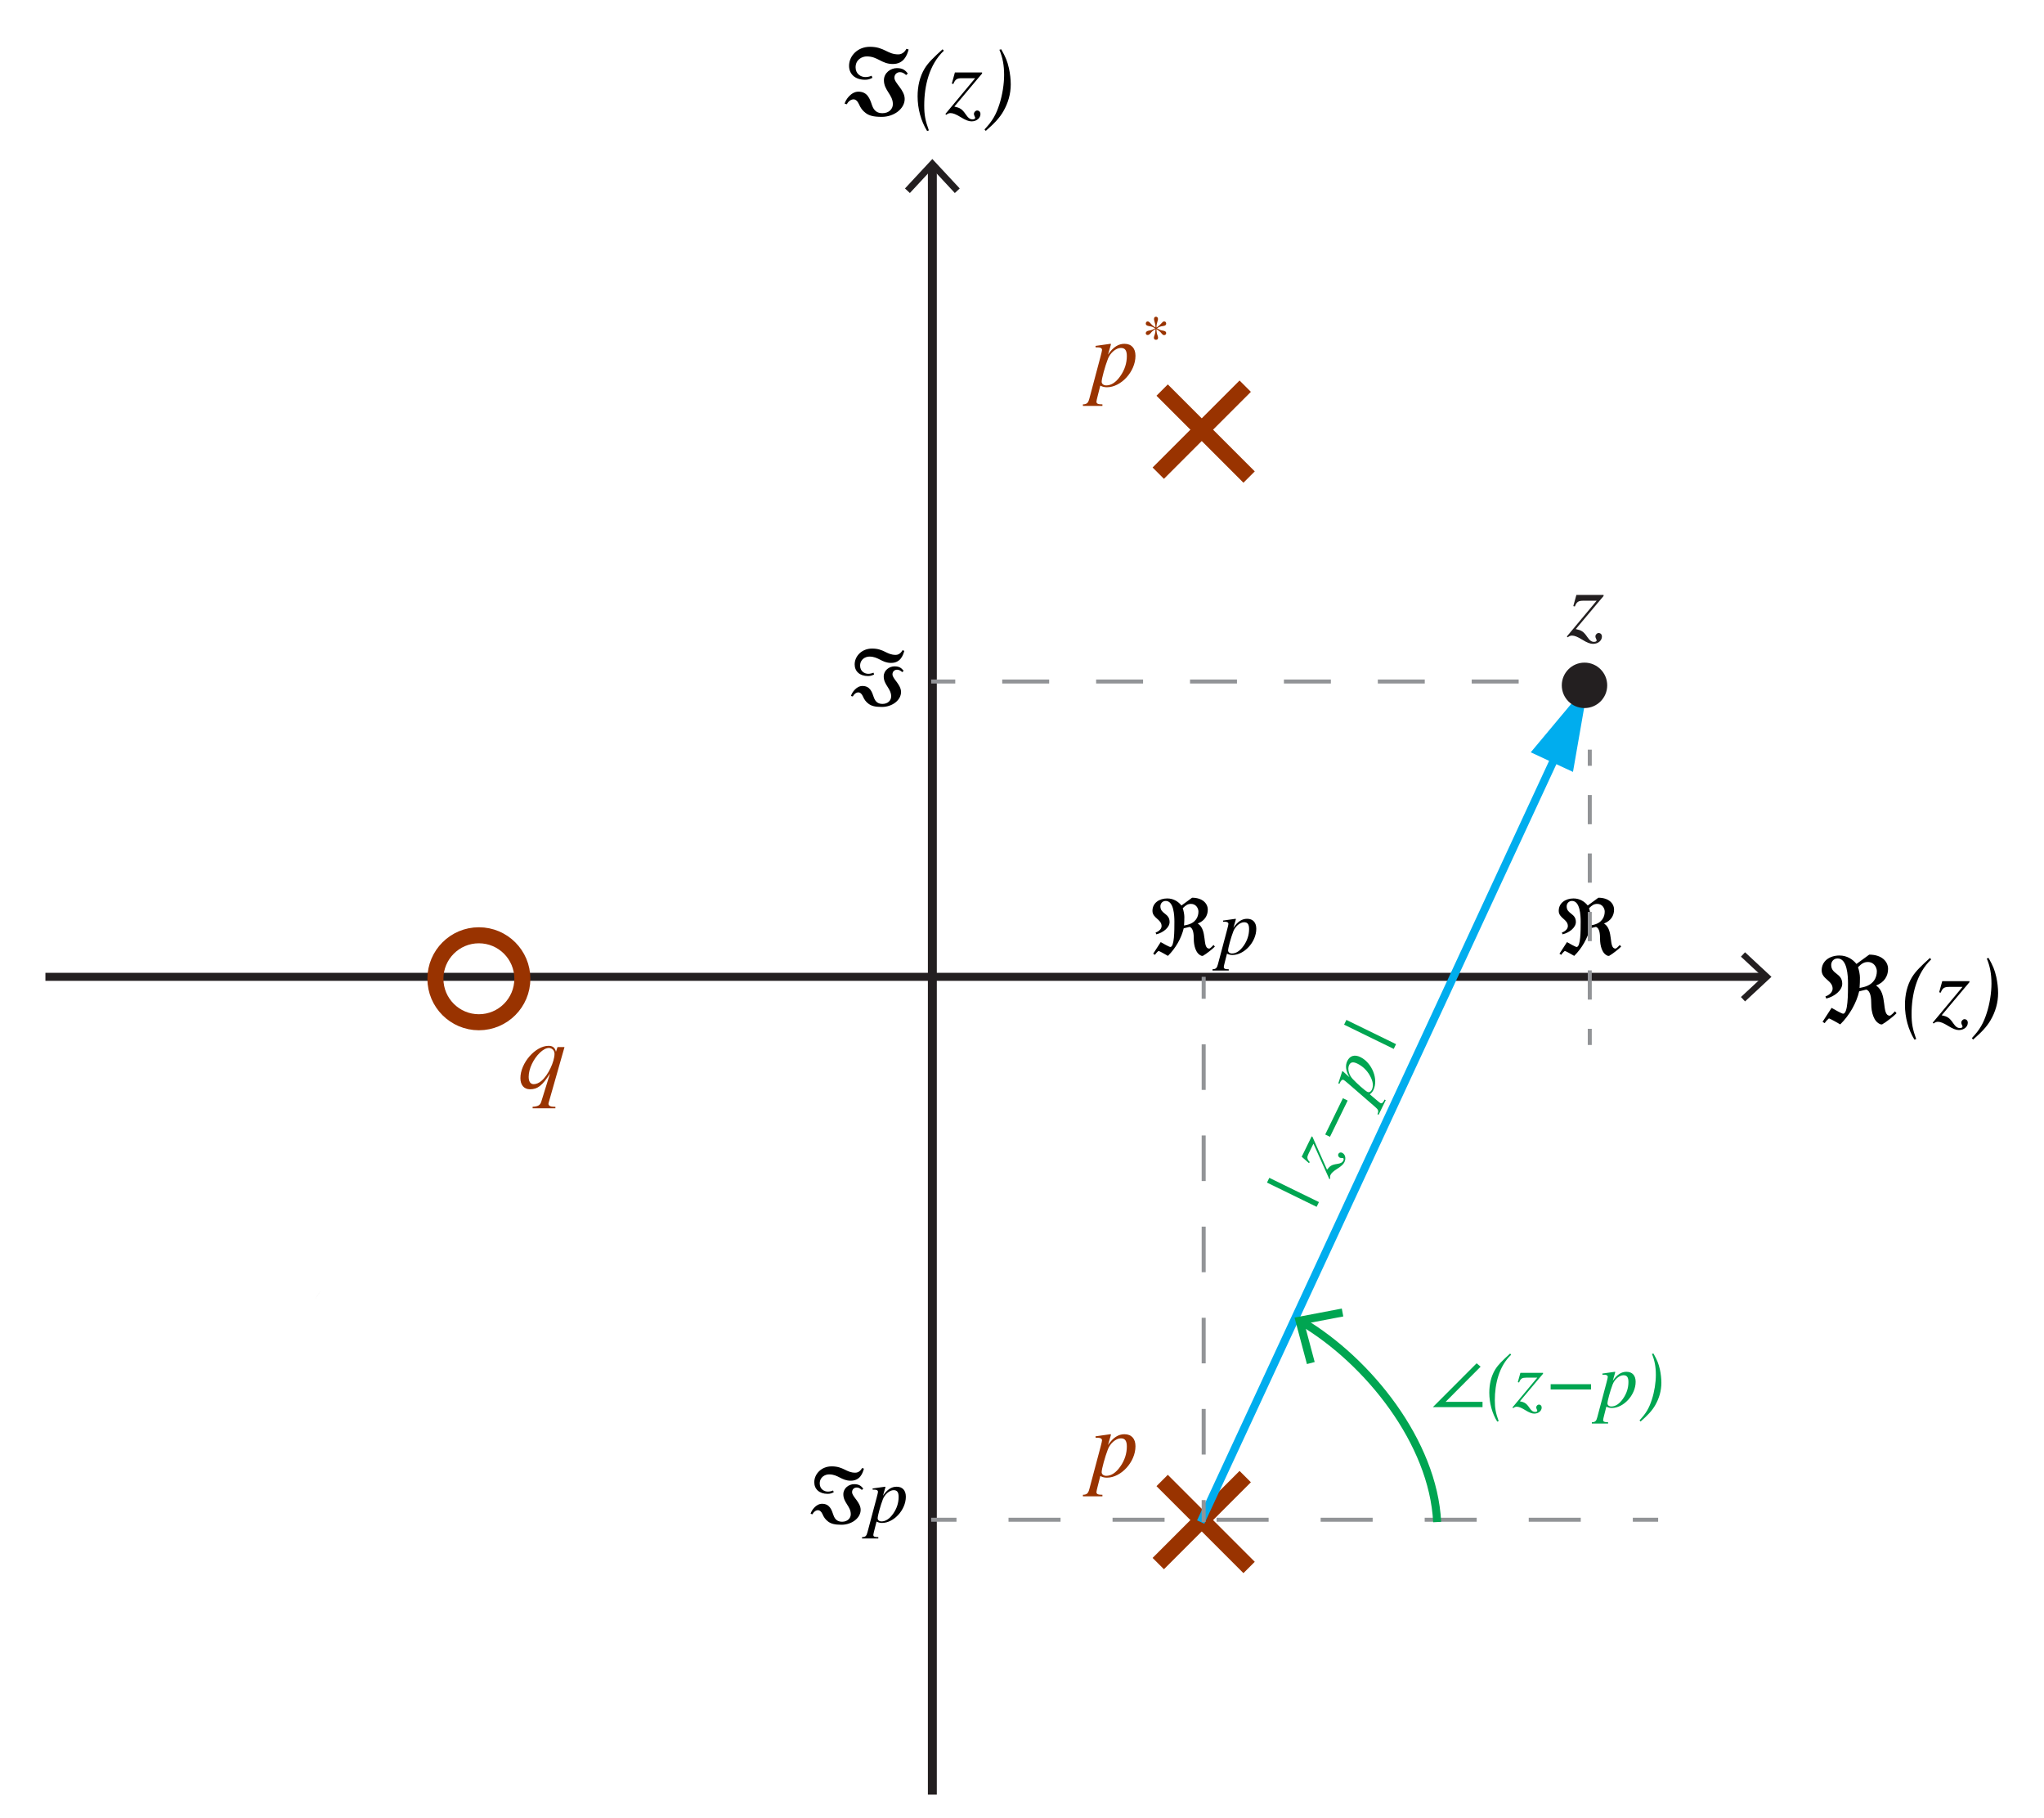 <?xml version="1.0" encoding="utf-8"?>
<!-- Generator: Adobe Illustrator 15.0.0, SVG Export Plug-In . SVG Version: 6.00 Build 0)  -->
<!DOCTYPE svg PUBLIC "-//W3C//DTD SVG 1.0//EN" "http://www.w3.org/TR/2001/REC-SVG-20010904/DTD/svg10.dtd">
<svg version="1.0" id="Layer_1" xmlns="http://www.w3.org/2000/svg" xmlns:xlink="http://www.w3.org/1999/xlink" x="0px" y="0px"
	 width="255.119px" height="226.813px" viewBox="0 0 255.119 226.813" enable-background="new 0 0 255.119 226.813"
	 xml:space="preserve">
<g>
	<g>
		
			<line fill="none" stroke="#231F20" stroke-width="1.114" stroke-miterlimit="10" x1="116.37" y1="20.748" x2="116.37" y2="223.936"/>
		<g>
			<polygon fill="#231F20" points="112.953,23.516 113.564,24.086 116.369,21.068 119.175,24.086 119.787,23.516 116.369,19.841 			
				"/>
		</g>
	</g>
</g>
<g>
	<g>
		<line fill="none" stroke="#231F20" stroke-miterlimit="10" x1="220.29" y1="121.891" x2="5.669" y2="121.89"/>
		<g>
			<polygon fill="#231F20" points="217.805,118.824 217.293,119.373 220.002,121.89 217.293,124.409 217.805,124.958 
				221.103,121.89 			"/>
		</g>
	</g>
</g>
<g>
	<line fill="none" stroke="#993300" stroke-width="2" stroke-miterlimit="10" x1="155.905" y1="59.528" x2="145.052" y2="48.674"/>
	<line fill="none" stroke="#993300" stroke-width="2" stroke-miterlimit="10" x1="144.567" y1="59.042" x2="155.42" y2="48.188"/>
</g>
<g>
	
		<line fill="none" stroke="#993300" stroke-width="2" stroke-miterlimit="10" x1="155.905" y1="195.589" x2="145.052" y2="184.736"/>
	<line fill="none" stroke="#993300" stroke-width="2" stroke-miterlimit="10" x1="144.567" y1="195.104" x2="155.42" y2="184.25"/>
</g>
<g>
	<path d="M236.715,126.433c-0.36,0.371-1.235,1.067-1.799,1.391h-0.168c-0.923-0.3-1.188-1.619-1.188-2.507
		c0-0.779-0.072-1.654-0.624-1.835l-0.887,0.216c-0.336,1.439-1.2,2.986-2.363,4.126c-0.324-0.191-1.248-0.72-1.416-0.743
		c-0.084,0.071-0.324,0.275-0.527,0.588l-0.264-0.168l1.127-1.739c0.24,0.144,1.283,0.731,1.439,0.731
		c0.611,0,0.611-2.446,0.611-3.79c0-0.911-0.084-3.106-1.295-3.106c-0.504,0-0.804,0.396-0.804,0.804
		c0,1.188,1.379,1.008,1.379,2.351c0,0.828-0.959,1.596-1.991,1.848l-0.108-0.265c0.336-0.107,0.899-0.455,0.899-0.971
		c0-1.032-1.367-1.176-1.367-2.279c0-1.188,1.02-1.858,2.219-1.858c0.936,0,1.667,0.479,2.123,1.055l1.595-1.163
		c1.559,0,2.351,0.852,2.351,1.787c0,0.888-0.48,1.679-1.487,2.063v0.024c1.475,0.924,0.612,3.742,1.703,3.742
		c0.132,0,0.492-0.372,0.647-0.54L236.715,126.433z M232.493,123.195c1.392-0.3,1.763-1.248,1.763-2.003
		c0-0.468-0.348-1.151-1.115-1.151c-0.468,0-0.768,0.18-1.235,0.647c0.132,0.372,0.24,0.947,0.24,1.295s-0.012,0.912-0.048,1.296
		L232.493,123.195z"/>
	<path d="M241.038,119.716c-1.823,1.728-2.447,4.378-2.447,6.824c0,1.163,0.132,1.896,0.576,3.118l-0.216,0.072
		c-0.768-1.235-1.187-2.795-1.187-4.33c0-1.235,0.264-2.458,0.887-3.478c0.468-0.756,1.127-1.38,2.231-2.387L241.038,119.716z"/>
	<path d="M242.348,126.684c0.696,0.156,0.959,0.288,1.439,0.996c0.312,0.455,0.54,0.6,0.839,0.6c0.192,0,0.324-0.072,0.324-0.18
		c0-0.048-0.024-0.108-0.06-0.181c-0.072-0.144-0.096-0.239-0.096-0.335c0.012-0.204,0.204-0.408,0.396-0.408
		c0.251,0,0.419,0.18,0.419,0.443c0,0.48-0.444,0.912-1.115,0.912c-0.348,0-0.756-0.156-1.355-0.528
		c-0.563-0.348-0.947-0.503-1.259-0.503c-0.192,0-0.348,0.06-0.54,0.216l-0.108-0.108l3.718-4.461h-1.631
		c-0.624,0-0.852,0.107-1.091,0.719l-0.192-0.048l0.384-1.391h3.394v0.132L242.348,126.684z"/>
	<path d="M248.203,119.537c0.563,1.007,0.755,1.475,0.959,2.362c0.144,0.672,0.228,1.367,0.228,2.016
		c0,1.211-0.336,2.351-0.936,3.382c-0.468,0.804-1.092,1.475-2.183,2.423l-0.156-0.181c1.007-1.067,1.451-1.87,1.859-3.142
		c0.372-1.151,0.588-2.531,0.588-3.658c0-1.199-0.18-2.171-0.588-3.143L248.203,119.537z"/>
</g>
<g>
	<path d="M113.097,9.364c-0.324-0.288-0.54-0.359-0.779-0.359c-0.324,0-0.684,0.228-0.684,0.695c0,0.672,1.283,1.512,1.283,2.65
		c0,1.212-1.319,2.231-2.867,2.231c-1.043,0-1.571-0.156-2.003-0.48c-0.419-0.312-0.647-0.659-0.839-1.104
		c-0.18-0.407-0.432-0.6-0.671-0.6c-0.336,0-0.672,0.265-0.84,0.612l-0.276-0.072c0.108-0.468,0.792-1.499,1.715-1.499
		c1.151,0,1.439,0.911,1.703,1.691c0.24,0.695,0.647,0.995,1.307,0.995c0.792,0,1.295-0.516,1.295-1.128
		c0-1.187-1.116-1.715-1.116-2.986c0-0.911,0.828-1.511,1.619-1.511s1.067,0.312,1.367,0.672L113.097,9.364z M113.409,6.173
		c-0.192,0.72-0.6,1.812-1.979,1.812c-1.403,0-1.871-0.947-3.238-0.947c-0.6,0-1.403,0.396-1.403,1.367
		c0,0.815,0.648,1.211,1.224,1.211c0.264,0,0.54-0.06,0.779-0.168l0.096,0.264c-0.348,0.181-0.588,0.24-0.923,0.24
		c-1.235,0-1.991-0.708-1.991-1.739c0-1.223,1.056-2.374,2.603-2.374c1.811,0,2.159,0.947,3.55,0.947c0.6,0,0.923-0.528,1.007-0.696
		L113.409,6.173z"/>
	<path d="M117.803,6.33c-1.823,1.728-2.447,4.378-2.447,6.824c0,1.163,0.132,1.896,0.576,3.118l-0.216,0.072
		c-0.768-1.235-1.187-2.795-1.187-4.33c0-1.235,0.264-2.458,0.887-3.478c0.468-0.756,1.127-1.38,2.231-2.387L117.803,6.33z"/>
	<path d="M119.113,13.297c0.696,0.156,0.959,0.288,1.439,0.996c0.312,0.455,0.54,0.6,0.839,0.6c0.192,0,0.324-0.072,0.324-0.18
		c0-0.048-0.024-0.108-0.06-0.181c-0.072-0.144-0.096-0.239-0.096-0.335c0.012-0.204,0.204-0.408,0.396-0.408
		c0.251,0,0.419,0.18,0.419,0.443c0,0.48-0.444,0.912-1.115,0.912c-0.348,0-0.756-0.156-1.355-0.528
		c-0.563-0.348-0.947-0.503-1.259-0.503c-0.192,0-0.348,0.06-0.54,0.216l-0.108-0.108l3.718-4.461h-1.631
		c-0.624,0-0.852,0.107-1.091,0.719l-0.192-0.048l0.384-1.391h3.394v0.132L119.113,13.297z"/>
	<path d="M124.968,6.15c0.563,1.007,0.755,1.475,0.959,2.362c0.144,0.672,0.228,1.367,0.228,2.016c0,1.211-0.336,2.351-0.936,3.382
		c-0.468,0.804-1.092,1.475-2.183,2.423l-0.156-0.181c1.007-1.067,1.451-1.87,1.859-3.142c0.372-1.151,0.588-2.531,0.588-3.658
		c0-1.199-0.18-2.171-0.588-3.143L124.968,6.15z"/>
</g>
<g>
	<path d="M107.571,185.913c-0.27-0.24-0.45-0.299-0.649-0.299c-0.27,0-0.57,0.189-0.57,0.58c0,0.559,1.069,1.258,1.069,2.207
		c0,1.01-1.1,1.859-2.389,1.859c-0.87,0-1.309-0.129-1.669-0.398c-0.35-0.26-0.54-0.551-0.7-0.92c-0.15-0.34-0.36-0.5-0.56-0.5
		c-0.28,0-0.56,0.219-0.7,0.51l-0.23-0.061c0.09-0.389,0.66-1.248,1.429-1.248c0.959,0,1.199,0.758,1.419,1.408
		c0.2,0.58,0.54,0.83,1.089,0.83c0.66,0,1.079-0.43,1.079-0.939c0-0.99-0.929-1.43-0.929-2.488c0-0.76,0.689-1.26,1.349-1.26
		s0.89,0.26,1.14,0.559L107.571,185.913z M107.831,183.254c-0.16,0.6-0.5,1.51-1.649,1.51c-1.169,0-1.559-0.789-2.699-0.789
		c-0.5,0-1.169,0.328-1.169,1.139c0,0.68,0.54,1.01,1.019,1.01c0.22,0,0.45-0.051,0.65-0.141l0.08,0.221
		c-0.29,0.148-0.49,0.199-0.77,0.199c-1.029,0-1.659-0.59-1.659-1.449c0-1.02,0.879-1.979,2.168-1.979
		c1.509,0,1.799,0.789,2.958,0.789c0.5,0,0.77-0.439,0.839-0.58L107.831,183.254z"/>
	<path d="M110.204,186.643c0.54-0.811,1.109-1.129,1.709-1.129c0.74,0,1.149,0.469,1.149,1.248c0,1.65-1.509,3.27-2.968,3.27
		c-0.23,0-0.44-0.041-0.689-0.17c-0.17,0.699-0.4,1.518-0.4,1.658c0,0.221,0.15,0.289,0.62,0.289v0.16h-2.029v-0.16
		c0.43-0.01,0.56-0.158,0.68-0.629l1.149-4.318c0.11-0.398,0.16-0.658,0.16-0.709c0-0.24-0.28-0.27-0.439-0.27h-0.22l-0.02-0.15
		l1.559-0.219c0.03,0,0.05,0.02,0.05,0.039c0,0-0.01,0.051-0.02,0.09L110.204,186.643z M111.543,185.944
		c-0.53,0-1.119,0.539-1.349,1.139c-0.29,0.75-0.65,2.039-0.65,2.379c0,0.219,0.2,0.379,0.48,0.379c0.53,0,1.009-0.33,1.449-0.949
		c0.479-0.67,0.689-1.398,0.689-2.098C112.163,186.223,111.993,185.944,111.543,185.944z"/>
</g>
<g>
	<path d="M112.611,83.866c-0.27-0.24-0.45-0.299-0.649-0.299c-0.27,0-0.57,0.189-0.57,0.58c0,0.559,1.069,1.258,1.069,2.207
		c0,1.01-1.1,1.859-2.389,1.859c-0.87,0-1.309-0.129-1.669-0.398c-0.35-0.26-0.54-0.551-0.7-0.92c-0.15-0.34-0.36-0.5-0.56-0.5
		c-0.28,0-0.56,0.219-0.7,0.51l-0.23-0.061c0.09-0.389,0.66-1.248,1.429-1.248c0.959,0,1.199,0.758,1.419,1.408
		c0.2,0.58,0.54,0.83,1.089,0.83c0.66,0,1.079-0.43,1.079-0.939c0-0.99-0.929-1.43-0.929-2.488c0-0.76,0.689-1.26,1.349-1.26
		s0.89,0.26,1.14,0.559L112.611,83.866z M112.871,81.208c-0.16,0.6-0.5,1.51-1.649,1.51c-1.169,0-1.559-0.789-2.699-0.789
		c-0.5,0-1.169,0.328-1.169,1.139c0,0.68,0.54,1.01,1.019,1.01c0.22,0,0.45-0.051,0.65-0.141l0.08,0.221
		c-0.29,0.148-0.49,0.199-0.77,0.199c-1.029,0-1.659-0.59-1.659-1.449c0-1.02,0.879-1.979,2.168-1.979
		c1.509,0,1.799,0.789,2.958,0.789c0.5,0,0.77-0.439,0.839-0.58L112.871,81.208z"/>
</g>
<g>
	<path d="M151.631,118.116c-0.3,0.309-1.03,0.889-1.5,1.158h-0.14c-0.77-0.25-0.99-1.348-0.99-2.088c0-0.65-0.06-1.379-0.52-1.529
		l-0.74,0.18c-0.28,1.199-1,2.488-1.969,3.438c-0.27-0.16-1.04-0.6-1.179-0.619c-0.07,0.061-0.27,0.23-0.44,0.49l-0.22-0.141
		l0.939-1.449c0.2,0.121,1.069,0.609,1.199,0.609c0.51,0,0.51-2.039,0.51-3.158c0-0.76-0.07-2.588-1.08-2.588
		c-0.419,0-0.669,0.33-0.669,0.67c0,0.988,1.149,0.84,1.149,1.959c0,0.689-0.8,1.328-1.659,1.539l-0.09-0.221
		c0.28-0.09,0.75-0.379,0.75-0.809c0-0.859-1.14-0.98-1.14-1.9c0-0.988,0.85-1.549,1.849-1.549c0.78,0,1.389,0.4,1.769,0.881
		l1.329-0.971c1.299,0,1.959,0.711,1.959,1.49c0,0.738-0.399,1.398-1.239,1.719v0.02c1.229,0.77,0.51,3.119,1.419,3.119
		c0.11,0,0.41-0.311,0.54-0.451L151.631,118.116z M148.113,115.417c1.159-0.25,1.469-1.039,1.469-1.668
		c0-0.391-0.29-0.961-0.93-0.961c-0.39,0-0.64,0.15-1.029,0.541c0.11,0.309,0.2,0.789,0.2,1.078c0,0.291-0.01,0.76-0.04,1.08
		L148.113,115.417z"/>
	<path d="M153.944,115.776c0.54-0.809,1.109-1.129,1.709-1.129c0.74,0,1.149,0.471,1.149,1.25c0,1.648-1.509,3.268-2.968,3.268
		c-0.23,0-0.44-0.039-0.689-0.17c-0.17,0.699-0.4,1.52-0.4,1.658c0,0.221,0.15,0.291,0.62,0.291v0.16h-2.029v-0.16
		c0.43-0.01,0.56-0.16,0.68-0.629l1.149-4.318c0.11-0.4,0.16-0.66,0.16-0.709c0-0.24-0.28-0.271-0.439-0.271h-0.22l-0.02-0.148
		l1.559-0.221c0.03,0,0.05,0.02,0.05,0.041c0,0-0.01,0.049-0.02,0.09L153.944,115.776z M155.284,115.077
		c-0.53,0-1.119,0.539-1.349,1.139c-0.29,0.75-0.65,2.039-0.65,2.379c0,0.221,0.2,0.381,0.48,0.381c0.53,0,1.009-0.33,1.449-0.949
		c0.479-0.67,0.689-1.4,0.689-2.1C155.903,115.356,155.733,115.077,155.284,115.077z"/>
</g>
<g>
	<path d="M202.34,118.116c-0.3,0.309-1.03,0.889-1.5,1.158h-0.14c-0.77-0.25-0.99-1.348-0.99-2.088c0-0.65-0.06-1.379-0.52-1.529
		l-0.74,0.18c-0.28,1.199-1,2.488-1.969,3.438c-0.27-0.16-1.04-0.6-1.179-0.619c-0.07,0.061-0.27,0.23-0.44,0.49l-0.22-0.141
		l0.939-1.449c0.2,0.121,1.069,0.609,1.199,0.609c0.51,0,0.51-2.039,0.51-3.158c0-0.76-0.07-2.588-1.08-2.588
		c-0.419,0-0.669,0.33-0.669,0.67c0,0.988,1.149,0.84,1.149,1.959c0,0.689-0.8,1.328-1.659,1.539l-0.09-0.221
		c0.28-0.09,0.75-0.379,0.75-0.809c0-0.859-1.14-0.98-1.14-1.9c0-0.988,0.85-1.549,1.849-1.549c0.78,0,1.389,0.4,1.769,0.881
		l1.329-0.971c1.299,0,1.959,0.711,1.959,1.49c0,0.738-0.399,1.398-1.239,1.719v0.02c1.229,0.77,0.51,3.119,1.419,3.119
		c0.11,0,0.41-0.311,0.54-0.451L202.34,118.116z M198.822,115.417c1.159-0.25,1.469-1.039,1.469-1.668
		c0-0.391-0.29-0.961-0.929-0.961c-0.39,0-0.64,0.15-1.029,0.541c0.11,0.309,0.2,0.789,0.2,1.078c0,0.291-0.01,0.76-0.04,1.08
		L198.822,115.417z"/>
</g>
<g>
	<path fill="#993300" d="M68.48,137.6c-0.012,0.049-0.024,0.097-0.024,0.133c0,0.228,0.24,0.371,0.684,0.371h0.18v0.192h-2.842
		v-0.192c0.755-0.048,0.959-0.228,1.091-0.671l1.079-3.479c-0.959,1.523-1.571,1.967-2.495,1.967c-0.755,0-1.199-0.54-1.199-1.392
		c0-1.895,1.871-4.029,3.514-4.029c0.492,0,0.804,0.204,0.923,0.743l0.192-0.587h0.875L68.48,137.6z M68.505,130.764
		c-0.348,0-0.732,0.228-1.116,0.588c-0.815,0.779-1.403,2.015-1.403,3.011c0,0.563,0.192,0.923,0.636,0.923
		c0.3,0,0.672-0.155,0.983-0.432c0.816-0.708,1.607-2.375,1.607-3.37C69.212,131.088,68.9,130.764,68.505,130.764z"/>
</g>
<g>
	<path fill="#00A551" d="M178.844,175.581l5.457-5.467l0.5,0.42l-4.368,4.388h4.607v0.659H178.844z"/>
	<path fill="#00A551" d="M188.613,169.044c-1.52,1.438-2.039,3.647-2.039,5.687c0,0.97,0.11,1.579,0.48,2.599l-0.18,0.06
		c-0.64-1.029-0.989-2.328-0.989-3.607c0-1.029,0.22-2.049,0.739-2.898c0.39-0.63,0.939-1.149,1.859-1.989L188.613,169.044z"/>
	<path fill="#00A551" d="M189.704,174.851c0.58,0.13,0.799,0.24,1.199,0.829c0.26,0.38,0.45,0.5,0.7,0.5
		c0.16,0,0.27-0.06,0.27-0.149c0-0.04-0.02-0.091-0.05-0.15c-0.06-0.12-0.08-0.2-0.08-0.28c0.01-0.17,0.17-0.339,0.33-0.339
		c0.21,0,0.35,0.149,0.35,0.369c0,0.4-0.37,0.76-0.929,0.76c-0.29,0-0.63-0.13-1.129-0.439c-0.47-0.29-0.79-0.42-1.05-0.42
		c-0.16,0-0.29,0.05-0.45,0.18l-0.09-0.09l3.098-3.718h-1.359c-0.52,0-0.71,0.09-0.91,0.6l-0.16-0.04l0.32-1.159h2.829v0.109
		L189.704,174.851z"/>
	<path fill="#00A551" d="M193.543,173.381v-0.659h5.038v0.659H193.543z"/>
	<path fill="#00A551" d="M201.293,172.302c0.54-0.81,1.109-1.129,1.709-1.129c0.74,0,1.149,0.47,1.149,1.249
		c0,1.649-1.509,3.269-2.968,3.269c-0.23,0-0.44-0.04-0.689-0.17c-0.17,0.699-0.4,1.519-0.4,1.658c0,0.221,0.15,0.29,0.62,0.29v0.16
		h-2.029v-0.16c0.43-0.01,0.56-0.159,0.68-0.629l1.149-4.318c0.11-0.399,0.16-0.659,0.16-0.709c0-0.24-0.28-0.271-0.44-0.271h-0.22
		l-0.02-0.149l1.559-0.22c0.03,0,0.05,0.02,0.05,0.04c0,0-0.01,0.05-0.02,0.09L201.293,172.302z M202.632,171.603
		c-0.53,0-1.12,0.539-1.349,1.139c-0.29,0.75-0.65,2.039-0.65,2.379c0,0.22,0.2,0.38,0.48,0.38c0.53,0,1.009-0.33,1.449-0.949
		c0.479-0.67,0.689-1.399,0.689-2.099C203.252,171.882,203.082,171.603,202.632,171.603z"/>
	<path fill="#00A551" d="M206.373,168.894c0.47,0.84,0.63,1.229,0.8,1.969c0.12,0.561,0.189,1.14,0.189,1.68
		c0,1.009-0.28,1.959-0.779,2.818c-0.39,0.67-0.91,1.229-1.819,2.019l-0.13-0.149c0.84-0.89,1.209-1.56,1.549-2.619
		c0.31-0.959,0.49-2.108,0.49-3.048c0-1-0.15-1.81-0.49-2.619L206.373,168.894z"/>
</g>
<g>
	<path fill="#00A551" d="M164.333,150.589l-6.196-3.025l0.29-0.593l6.195,3.025L164.333,150.589z"/>
	<path fill="#00A551" d="M165.632,145.949c0.371-0.464,0.566-0.612,1.271-0.714c0.455-0.066,0.646-0.185,0.756-0.409
		c0.07-0.144,0.065-0.269-0.016-0.308c-0.035-0.018-0.09-0.021-0.156-0.021c-0.135,0.002-0.216-0.016-0.287-0.051
		c-0.148-0.084-0.23-0.301-0.16-0.445c0.092-0.188,0.287-0.248,0.484-0.152c0.36,0.176,0.521,0.666,0.275,1.169
		c-0.127,0.26-0.393,0.509-0.891,0.821c-0.467,0.295-0.724,0.525-0.838,0.76c-0.07,0.144-0.082,0.281-0.035,0.482l-0.12,0.041
		l-1.981-4.415l-0.596,1.222c-0.229,0.467-0.231,0.677,0.139,1.08l-0.105,0.126l-0.902-0.796l1.242-2.541l0.098,0.047
		L165.632,145.949z"/>
	<path fill="#00A551" d="M165.997,141.854l-0.593-0.289l2.21-4.527l0.593,0.29L165.997,141.854z"/>
	<path fill="#00A551" d="M168.428,134.417c-0.491-0.84-0.528-1.492-0.265-2.031c0.324-0.664,0.927-0.826,1.627-0.484
		c1.481,0.725,2.274,2.791,1.634,4.102c-0.101,0.207-0.229,0.378-0.455,0.545c0.554,0.46,1.189,1.025,1.314,1.088
		c0.198,0.096,0.327-0.008,0.533-0.43l0.144,0.07l-0.891,1.822l-0.144-0.07c0.18-0.39,0.103-0.572-0.267-0.887l-3.377-2.928
		c-0.311-0.273-0.521-0.432-0.566-0.454c-0.216-0.105-0.365,0.132-0.436,0.276l-0.097,0.197l-0.144-0.048l0.486-1.497
		c0.014-0.027,0.04-0.036,0.059-0.027c0,0,0.041,0.031,0.072,0.057L168.428,134.417z M168.387,132.907
		c-0.232,0.476-0.007,1.242,0.432,1.712c0.546,0.59,1.547,1.479,1.852,1.628c0.198,0.096,0.43-0.014,0.552-0.265
		c0.232-0.476,0.146-1.052-0.216-1.719c-0.392-0.725-0.956-1.233-1.583-1.54C168.909,132.472,168.584,132.502,168.387,132.907z"/>
	<path fill="#00A551" d="M173.956,130.884l-6.195-3.025l0.289-0.593l6.196,3.025L173.956,130.884z"/>
</g>
<g>
	<path fill="#993300" d="M138.293,44.255c0.647-0.972,1.331-1.355,2.051-1.355c0.887,0,1.379,0.563,1.379,1.499
		c0,1.979-1.811,3.922-3.563,3.922c-0.275,0-0.527-0.048-0.827-0.204c-0.204,0.84-0.48,1.823-0.48,1.991
		c0,0.264,0.18,0.348,0.744,0.348v0.192h-2.435v-0.192c0.516-0.012,0.671-0.191,0.815-0.756l1.379-5.181
		c0.132-0.479,0.192-0.792,0.192-0.852c0-0.288-0.336-0.324-0.528-0.324h-0.264l-0.024-0.18l1.871-0.264
		c0.036,0,0.06,0.024,0.06,0.048c0,0-0.012,0.061-0.024,0.108L138.293,44.255z M139.9,43.415c-0.636,0-1.343,0.647-1.619,1.367
		c-0.348,0.899-0.779,2.446-0.779,2.854c0,0.264,0.24,0.456,0.575,0.456c0.636,0,1.211-0.396,1.739-1.14
		c0.576-0.804,0.828-1.679,0.828-2.519C140.644,43.751,140.44,43.415,139.9,43.415z"/>
	<path fill="#993300" d="M144.667,41.106c0.084,0.042,0.217,0.112,0.441,0.141c0.315,0.042,0.448,0.146,0.448,0.308
		c0,0.176-0.112,0.26-0.266,0.26c-0.105,0-0.189-0.063-0.322-0.225c-0.182-0.23-0.28-0.28-0.497-0.434l-0.126-0.092
		c0.007,0.371,0.035,0.525,0.14,0.819c0.042,0.127,0.056,0.176,0.056,0.238c0,0.168-0.063,0.28-0.259,0.28
		c-0.182,0-0.259-0.112-0.259-0.266c0-0.063,0.021-0.141,0.07-0.287c0.091-0.253,0.126-0.428,0.126-0.785
		c-0.021,0.021-0.049,0.035-0.112,0.07c-0.217,0.133-0.301,0.196-0.497,0.441c-0.119,0.146-0.238,0.231-0.357,0.231
		c-0.133,0-0.245-0.077-0.245-0.225c0-0.168,0.133-0.287,0.434-0.336c0.329-0.057,0.427-0.099,0.729-0.28l-0.084-0.049
		c-0.119-0.07-0.357-0.189-0.651-0.225c-0.287-0.035-0.427-0.14-0.427-0.308c0-0.141,0.091-0.273,0.231-0.273
		c0.112,0,0.203,0.056,0.343,0.217c0.231,0.26,0.364,0.371,0.637,0.532c0-0.301-0.028-0.427-0.126-0.749
		c-0.042-0.14-0.056-0.231-0.056-0.294c0-0.176,0.07-0.294,0.245-0.294c0.161,0,0.252,0.126,0.252,0.287
		c0,0.076-0.028,0.168-0.077,0.336c-0.07,0.224-0.112,0.399-0.112,0.729c0.308-0.203,0.322-0.218,0.7-0.616
		c0.105-0.119,0.175-0.147,0.266-0.147c0.161,0,0.245,0.119,0.245,0.273c0,0.153-0.098,0.266-0.399,0.301
		c-0.33,0.042-0.448,0.098-0.75,0.287L144.667,41.106z"/>
</g>
<g>
	<path fill="#993300" d="M138.293,180.318c0.647-0.972,1.331-1.355,2.051-1.355c0.887,0,1.379,0.563,1.379,1.499
		c0,1.979-1.811,3.922-3.563,3.922c-0.275,0-0.527-0.048-0.827-0.204c-0.204,0.84-0.48,1.823-0.48,1.991
		c0,0.264,0.18,0.348,0.744,0.348v0.192h-2.435v-0.192c0.516-0.012,0.671-0.191,0.815-0.756l1.379-5.181
		c0.132-0.479,0.192-0.792,0.192-0.852c0-0.288-0.336-0.324-0.528-0.324h-0.264l-0.024-0.18l1.871-0.264
		c0.036,0,0.06,0.024,0.06,0.048c0,0-0.012,0.061-0.024,0.108L138.293,180.318z M139.9,179.478c-0.636,0-1.343,0.647-1.619,1.367
		c-0.348,0.899-0.779,2.446-0.779,2.854c0,0.264,0.24,0.456,0.575,0.456c0.636,0,1.211-0.396,1.739-1.14
		c0.576-0.804,0.828-1.679,0.828-2.519C140.644,179.814,140.44,179.478,139.9,179.478z"/>
</g>
<g>
	<path fill="#231F20" d="M196.681,78.495c0.696,0.156,0.959,0.287,1.439,0.996c0.312,0.455,0.54,0.6,0.839,0.6
		c0.192,0,0.324-0.072,0.324-0.18c0-0.049-0.024-0.109-0.06-0.182c-0.072-0.143-0.096-0.238-0.096-0.334
		c0.012-0.205,0.204-0.408,0.396-0.408c0.252,0,0.42,0.18,0.42,0.443c0,0.48-0.444,0.912-1.115,0.912
		c-0.348,0-0.756-0.156-1.355-0.529c-0.563-0.348-0.947-0.502-1.259-0.502c-0.192,0-0.348,0.059-0.54,0.215l-0.108-0.107
		l3.718-4.461h-1.631c-0.624,0-0.852,0.108-1.091,0.719l-0.192-0.049l0.384-1.39h3.394v0.132L196.681,78.495z"/>
</g>
<g>
	<g>
		<line fill="none" stroke="#00ADEE" stroke-miterlimit="10" x1="149.864" y1="189.921" x2="194.638" y2="93.35"/>
		<g>
			<polygon fill="#00ADEE" points="196.329,96.319 198.255,85.262 191.058,93.875 			"/>
		</g>
	</g>
</g>
<circle fill="none" stroke="#993300" stroke-width="2" stroke-miterlimit="10" cx="59.771" cy="122.131" r="5.426"/>
<line fill="none" stroke="#231F20" stroke-miterlimit="10" x1="39.685" y1="161.574" x2="39.686" y2="161.575"/>
<g>
	<line fill="#00A551" x1="116.22" y1="189.633" x2="206.96" y2="189.633"/>
	<g>
		
			<line fill="none" stroke="#929497" stroke-width="0.5" stroke-miterlimit="10" x1="116.22" y1="189.633" x2="119.383" y2="189.633"/>
		
			<line fill="none" stroke="#929497" stroke-width="0.5" stroke-miterlimit="10" stroke-dasharray="6.493,6.493" x1="125.876" y1="189.633" x2="200.551" y2="189.633"/>
		
			<line fill="none" stroke="#929497" stroke-width="0.5" stroke-miterlimit="10" x1="203.798" y1="189.633" x2="206.96" y2="189.633"/>
	</g>
</g>
<g>
	<line fill="#00A551" x1="150.236" y1="189.92" x2="150.236" y2="121.889"/>
	<g>
		
			<line fill="none" stroke="#929497" stroke-width="0.5" stroke-miterlimit="10" x1="150.236" y1="189.92" x2="150.236" y2="187.182"/>
		
			<line fill="none" stroke="#929497" stroke-width="0.5" stroke-miterlimit="10" stroke-dasharray="5.687,5.687" x1="150.236" y1="181.495" x2="150.236" y2="127.471"/>
		
			<line fill="none" stroke="#929497" stroke-width="0.5" stroke-miterlimit="10" x1="150.236" y1="124.627" x2="150.236" y2="121.889"/>
	</g>
</g>
<g>
	<line fill="#00A551" x1="198.425" y1="130.393" x2="198.425" y2="93.542"/>
	<g>
		
			<line fill="none" stroke="#929497" stroke-width="0.5" stroke-miterlimit="10" x1="198.425" y1="130.393" x2="198.425" y2="128.377"/>
		
			<line fill="none" stroke="#929497" stroke-width="0.5" stroke-miterlimit="10" stroke-dasharray="3.647,3.647" x1="198.425" y1="124.731" x2="198.425" y2="97.381"/>
		
			<line fill="none" stroke="#929497" stroke-width="0.5" stroke-miterlimit="10" x1="198.425" y1="95.558" x2="198.425" y2="93.542"/>
	</g>
</g>
<g>
	<line fill="#00A551" x1="116.22" y1="85.039" x2="198.425" y2="85.039"/>
	<g>
		<line fill="none" stroke="#929497" stroke-width="0.5" stroke-miterlimit="10" x1="116.22" y1="85.039" x2="119.23" y2="85.039"/>
		
			<line fill="none" stroke="#929497" stroke-width="0.5" stroke-miterlimit="10" stroke-dasharray="5.86,5.86" x1="125.091" y1="85.039" x2="192.484" y2="85.039"/>
		
			<line fill="none" stroke="#929497" stroke-width="0.5" stroke-miterlimit="10" x1="195.415" y1="85.039" x2="198.425" y2="85.039"/>
	</g>
</g>
<g>
	<g>
		<path fill="none" stroke="#00A551" stroke-miterlimit="10" d="M179.376,189.921c-0.493-9.978-8.63-20.087-16.86-24.977"/>
		<g>
			<polygon fill="#00A551" points="167.474,163.285 167.662,164.268 162.818,165.189 164.09,169.954 163.123,170.21 
				161.575,164.408 			"/>
		</g>
	</g>
</g>
<circle fill="#231F20" cx="197.767" cy="85.518" r="2.835"/>
</svg>
